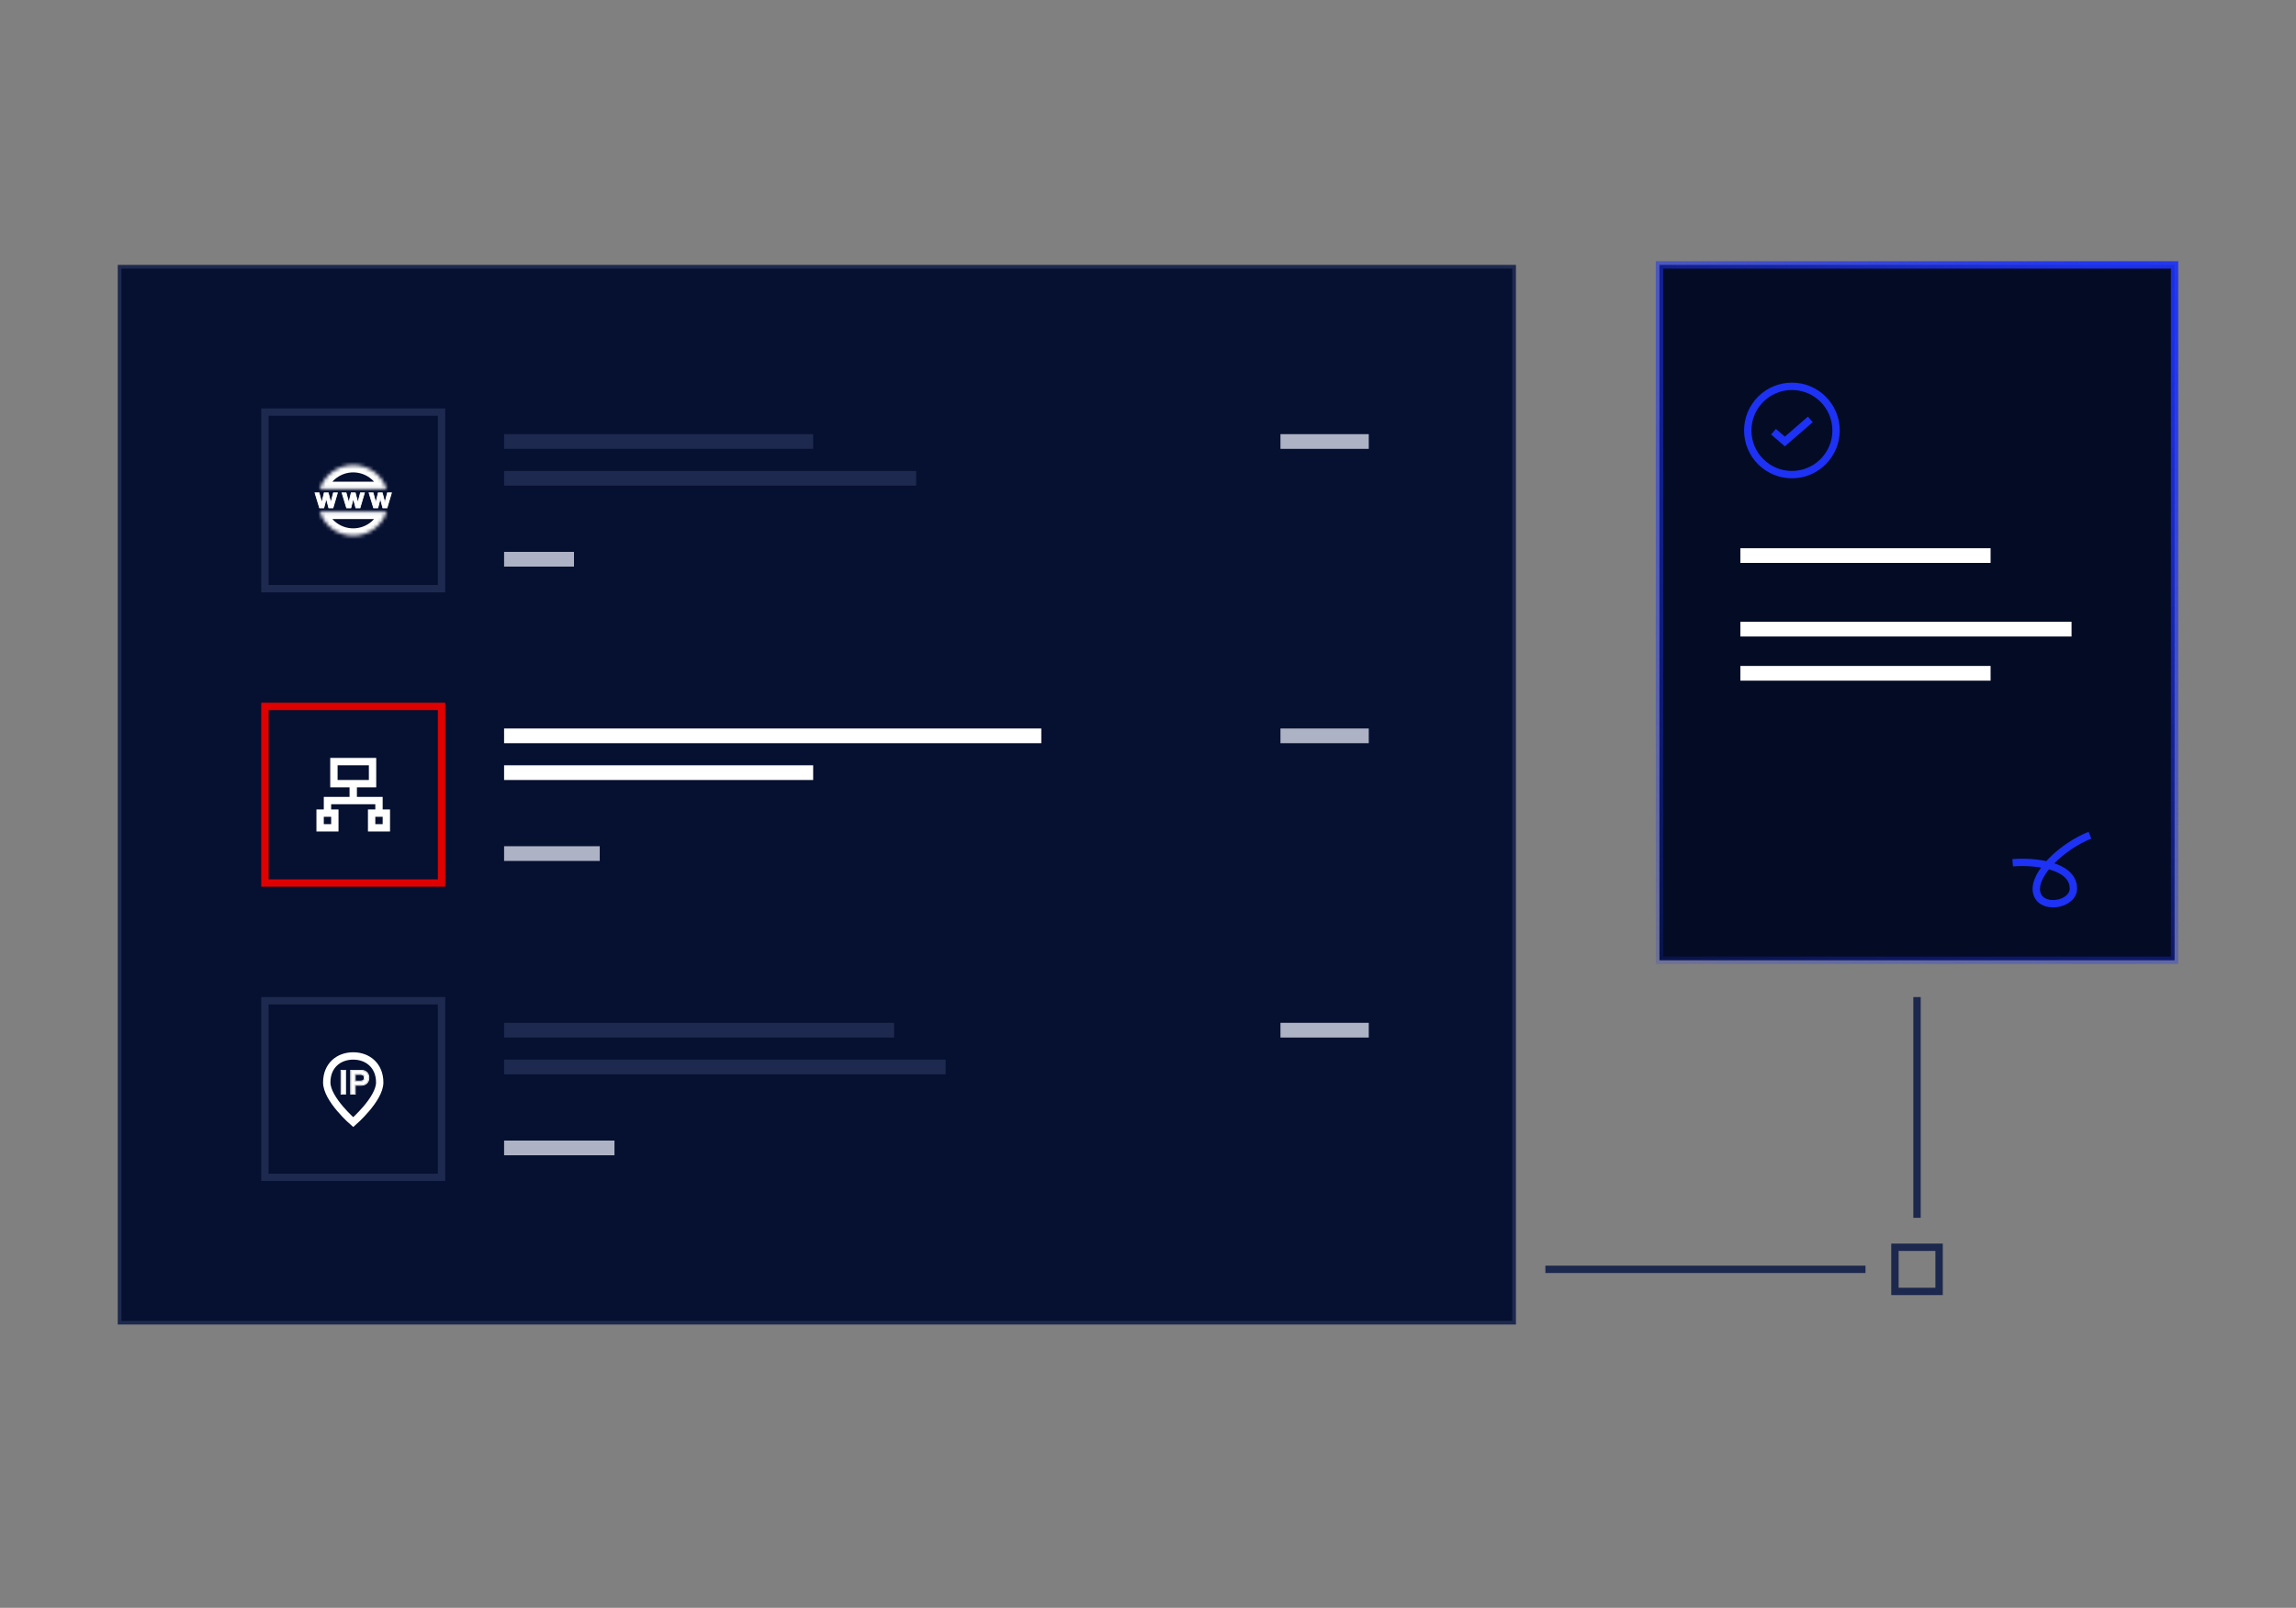 <svg width="624" height="437" viewBox="0 0 624 437" fill="none" xmlns="http://www.w3.org/2000/svg">
<rect x="0" y="0" width="624" height="437" fill="#808080" stroke="none"/>
<rect x="32.5" y="72.5" width="379" height="287" fill="#061030"/>
<mask id="path-3-inside-1_14877_795" fill="white">
<path fill-rule="evenodd" clip-rule="evenodd" d="M105.101 139.073H86.894C88.176 142.871 91.768 145.605 95.998 145.605C100.228 145.605 103.819 142.871 105.101 139.073ZM105.099 132.922H86.896C88.179 129.127 91.769 126.395 95.998 126.395C100.226 126.395 103.817 129.127 105.099 132.922Z"/>
</mask>
<path d="M105.101 139.073L106.996 139.713L107.887 137.073H105.101V139.073ZM86.894 139.073V137.073H84.109L84.999 139.713L86.894 139.073ZM86.896 132.922L85.001 132.282L84.109 134.922H86.896V132.922ZM105.099 132.922V134.922H107.887L106.994 132.282L105.099 132.922ZM105.101 137.073H86.894V141.073H105.101V137.073ZM95.998 143.605C92.651 143.605 89.805 141.443 88.79 138.434L84.999 139.713C86.547 144.299 90.884 147.605 95.998 147.605V143.605ZM103.206 138.434C102.19 141.443 99.344 143.605 95.998 143.605V147.605C101.112 147.605 105.448 144.299 106.996 139.713L103.206 138.434ZM86.896 134.922H105.099V130.922H86.896V134.922ZM88.791 133.563C89.807 130.555 92.653 128.395 95.998 128.395V124.395C90.886 124.395 86.55 127.699 85.001 132.282L88.791 133.563ZM95.998 128.395C99.343 128.395 102.188 130.555 103.205 133.563L106.994 132.282C105.445 127.699 101.11 124.395 95.998 124.395V128.395Z" fill="white" mask="url(#path-3-inside-1_14877_795)"/>
<path d="M90.595 134.025L89.912 136.625L89.237 134.026L89.218 133.951H89.14H88.189H88.111L88.092 134.027L87.452 136.636L86.743 134.025L86.723 133.951H86.646H85.734H85.599L85.639 134.08L86.831 137.977L86.853 138.048H86.927H87.932H88.01L88.029 137.973L88.674 135.483L89.332 137.973L89.352 138.048H89.429H90.426H90.501L90.522 137.976L91.676 134.079L91.714 133.951H91.58H90.691H90.614L90.595 134.025Z" fill="white" stroke="white" stroke-width="0.2"/>
<path d="M97.938 134.025L97.256 136.625L96.581 134.026L96.561 133.951H96.484H95.533H95.455L95.436 134.027L94.796 136.636L94.087 134.025L94.067 133.951H93.99H93.078H92.943L92.983 134.08L94.175 137.977L94.197 138.048H94.271H95.276H95.353L95.373 137.973L96.017 135.483L96.676 137.973L96.695 138.048H96.772H97.77H97.845L97.866 137.976L99.02 134.079L99.058 133.951H98.924H98.035H97.958L97.938 134.025Z" fill="white" stroke="white" stroke-width="0.2"/>
<path d="M105.282 134.025L104.6 136.625L103.925 134.026L103.905 133.951H103.828H102.877H102.799L102.78 134.027L102.139 136.636L101.43 134.025L101.41 133.951H101.334H100.422H100.287L100.326 134.08L101.519 137.977L101.54 138.048H101.614H102.62H102.697L102.717 137.973L103.361 135.483L104.02 137.973L104.039 138.048H104.116H105.114H105.189L105.21 137.976L106.363 134.079L106.401 133.951H106.267H105.379H105.302L105.282 134.025Z" fill="white" stroke="white" stroke-width="0.2"/>
<rect x="72" y="112" width="48" height="48" stroke="#1D294E" stroke-width="2"/>
<rect x="90.75" y="206.996" width="10.5" height="6" stroke="white" stroke-width="2"/>
<rect x="87" y="221" width="4" height="4" stroke="white" stroke-width="2"/>
<rect x="101" y="221" width="4" height="4" stroke="white" stroke-width="2"/>
<path d="M96 213.445V217.59M96 217.59H89V220.55M96 217.59H103V220.55" stroke="white" stroke-width="2"/>
<rect x="72" y="192" width="48" height="48" stroke="#E00000" stroke-width="2"/>
<path d="M103.197 294.2C103.197 298.748 96.001 304.995 96.001 304.995C96.001 304.995 88.805 298.779 88.805 294.2C88.805 289.622 92.027 287.004 96.001 287.004C99.975 287.004 103.197 289.652 103.197 294.2Z" stroke="white" stroke-width="2"/>
<path d="M93.846 297.284V290.984H92.766V297.284H93.846Z" fill="white"/>
<path d="M96.465 297.284V294.89H98.148C99.345 294.89 100.173 294.17 100.173 292.937C100.173 291.695 99.345 290.984 98.148 290.984H95.385V297.284H96.465ZM96.465 291.947H98.013C98.715 291.947 99.093 292.316 99.093 292.937C99.093 293.549 98.715 293.927 98.013 293.927H96.465V291.947Z" fill="white"/>
<path fill-rule="evenodd" clip-rule="evenodd" d="M94.046 297.485H92.566V290.785H94.046V297.485ZM93.846 290.985V297.285H92.766V290.985H93.846ZM96.665 297.485H95.186V290.785H98.148C98.786 290.785 99.345 290.975 99.746 291.35C100.15 291.726 100.374 292.271 100.374 292.938C100.374 293.601 100.15 294.146 99.747 294.523C99.346 294.899 98.787 295.091 98.148 295.091H96.665V297.485ZM96.466 297.285H95.385V290.985H98.148C99.346 290.985 100.174 291.696 100.174 292.938C100.174 294.171 99.346 294.891 98.148 294.891H96.466V297.285ZM98.013 292.148H96.665V293.728H98.013C98.33 293.728 98.545 293.643 98.68 293.517C98.813 293.392 98.894 293.202 98.894 292.938C98.894 292.669 98.813 292.48 98.68 292.357C98.546 292.231 98.331 292.148 98.013 292.148ZM96.466 291.948V293.928H98.013C98.716 293.928 99.094 293.55 99.094 292.938C99.094 292.317 98.716 291.948 98.013 291.948H96.466Z" fill="white"/>
<rect x="72" y="272" width="48" height="48" stroke="#1D294E" stroke-width="2"/>
<rect x="137" y="118" width="84" height="4" fill="#1D294E"/>
<rect x="137" y="128" width="112" height="4" fill="#1D294E"/>
<rect x="348" y="118" width="24" height="4" fill="#ADB3C5"/>
<rect x="137" y="150" width="19" height="4" fill="#ADB3C5"/>
<rect x="137" y="198" width="146" height="4" fill="white"/>
<rect x="137" y="208" width="84" height="4" fill="white"/>
<rect x="348" y="198" width="24" height="4" fill="#ADB3C5"/>
<rect x="137" y="230" width="26" height="4" fill="#ADB3C5"/>
<rect x="137" y="278" width="106" height="4" fill="#1D294E"/>
<rect x="137" y="288" width="120" height="4" fill="#1D294E"/>
<rect x="348" y="278" width="24" height="4" fill="#ADB3C5"/>
<rect x="137" y="310" width="30" height="4" fill="#ADB3C5"/>
<rect x="32.5" y="72.5" width="379" height="287" stroke="#1D294E"/>
<path d="M451 72H591V261H451V72Z" fill="#040C25" stroke="url(#paint0_radial_14877_795)" stroke-width="2"/>
<rect x="473" y="169" width="90" height="4" fill="white"/>
<rect x="473" y="181" width="68" height="4" fill="white"/>
<rect x="473" y="149" width="68" height="4" fill="white"/>
<path d="M547 234.5C552.5 234 563.5 235 563.5 241.5C563.5 246.028 554.5 247.5 553.5 242.5C552.5 237.5 560.5 230 568 227" stroke="#1D32F4" stroke-width="2"/>
<circle cx="487" cy="117" r="12" fill="#040C25" stroke="#1D32F4" stroke-width="2"/>
<path d="M482 117.333L485.077 120L492 114" stroke="#1D32F4" stroke-width="2"/>
<path d="M521 271L521 331" stroke="#1D284E" stroke-width="2"/>
<rect width="12" height="12" transform="matrix(-1 0 0 1 527 339)" stroke="#1D284E" stroke-width="2"/>
<path d="M507 345H420" stroke="#1D284E" stroke-width="2"/>
<defs>
<radialGradient id="paint0_radial_14877_795" cx="0" cy="0" r="1" gradientUnits="userSpaceOnUse" gradientTransform="translate(575.5 86) rotate(127.524) scale(236.415 233.587)">
<stop stop-color="#1D32F4"/>
<stop offset="1" stop-color="#1D32F4" stop-opacity="0.1"/>
</radialGradient>
</defs>
</svg>
